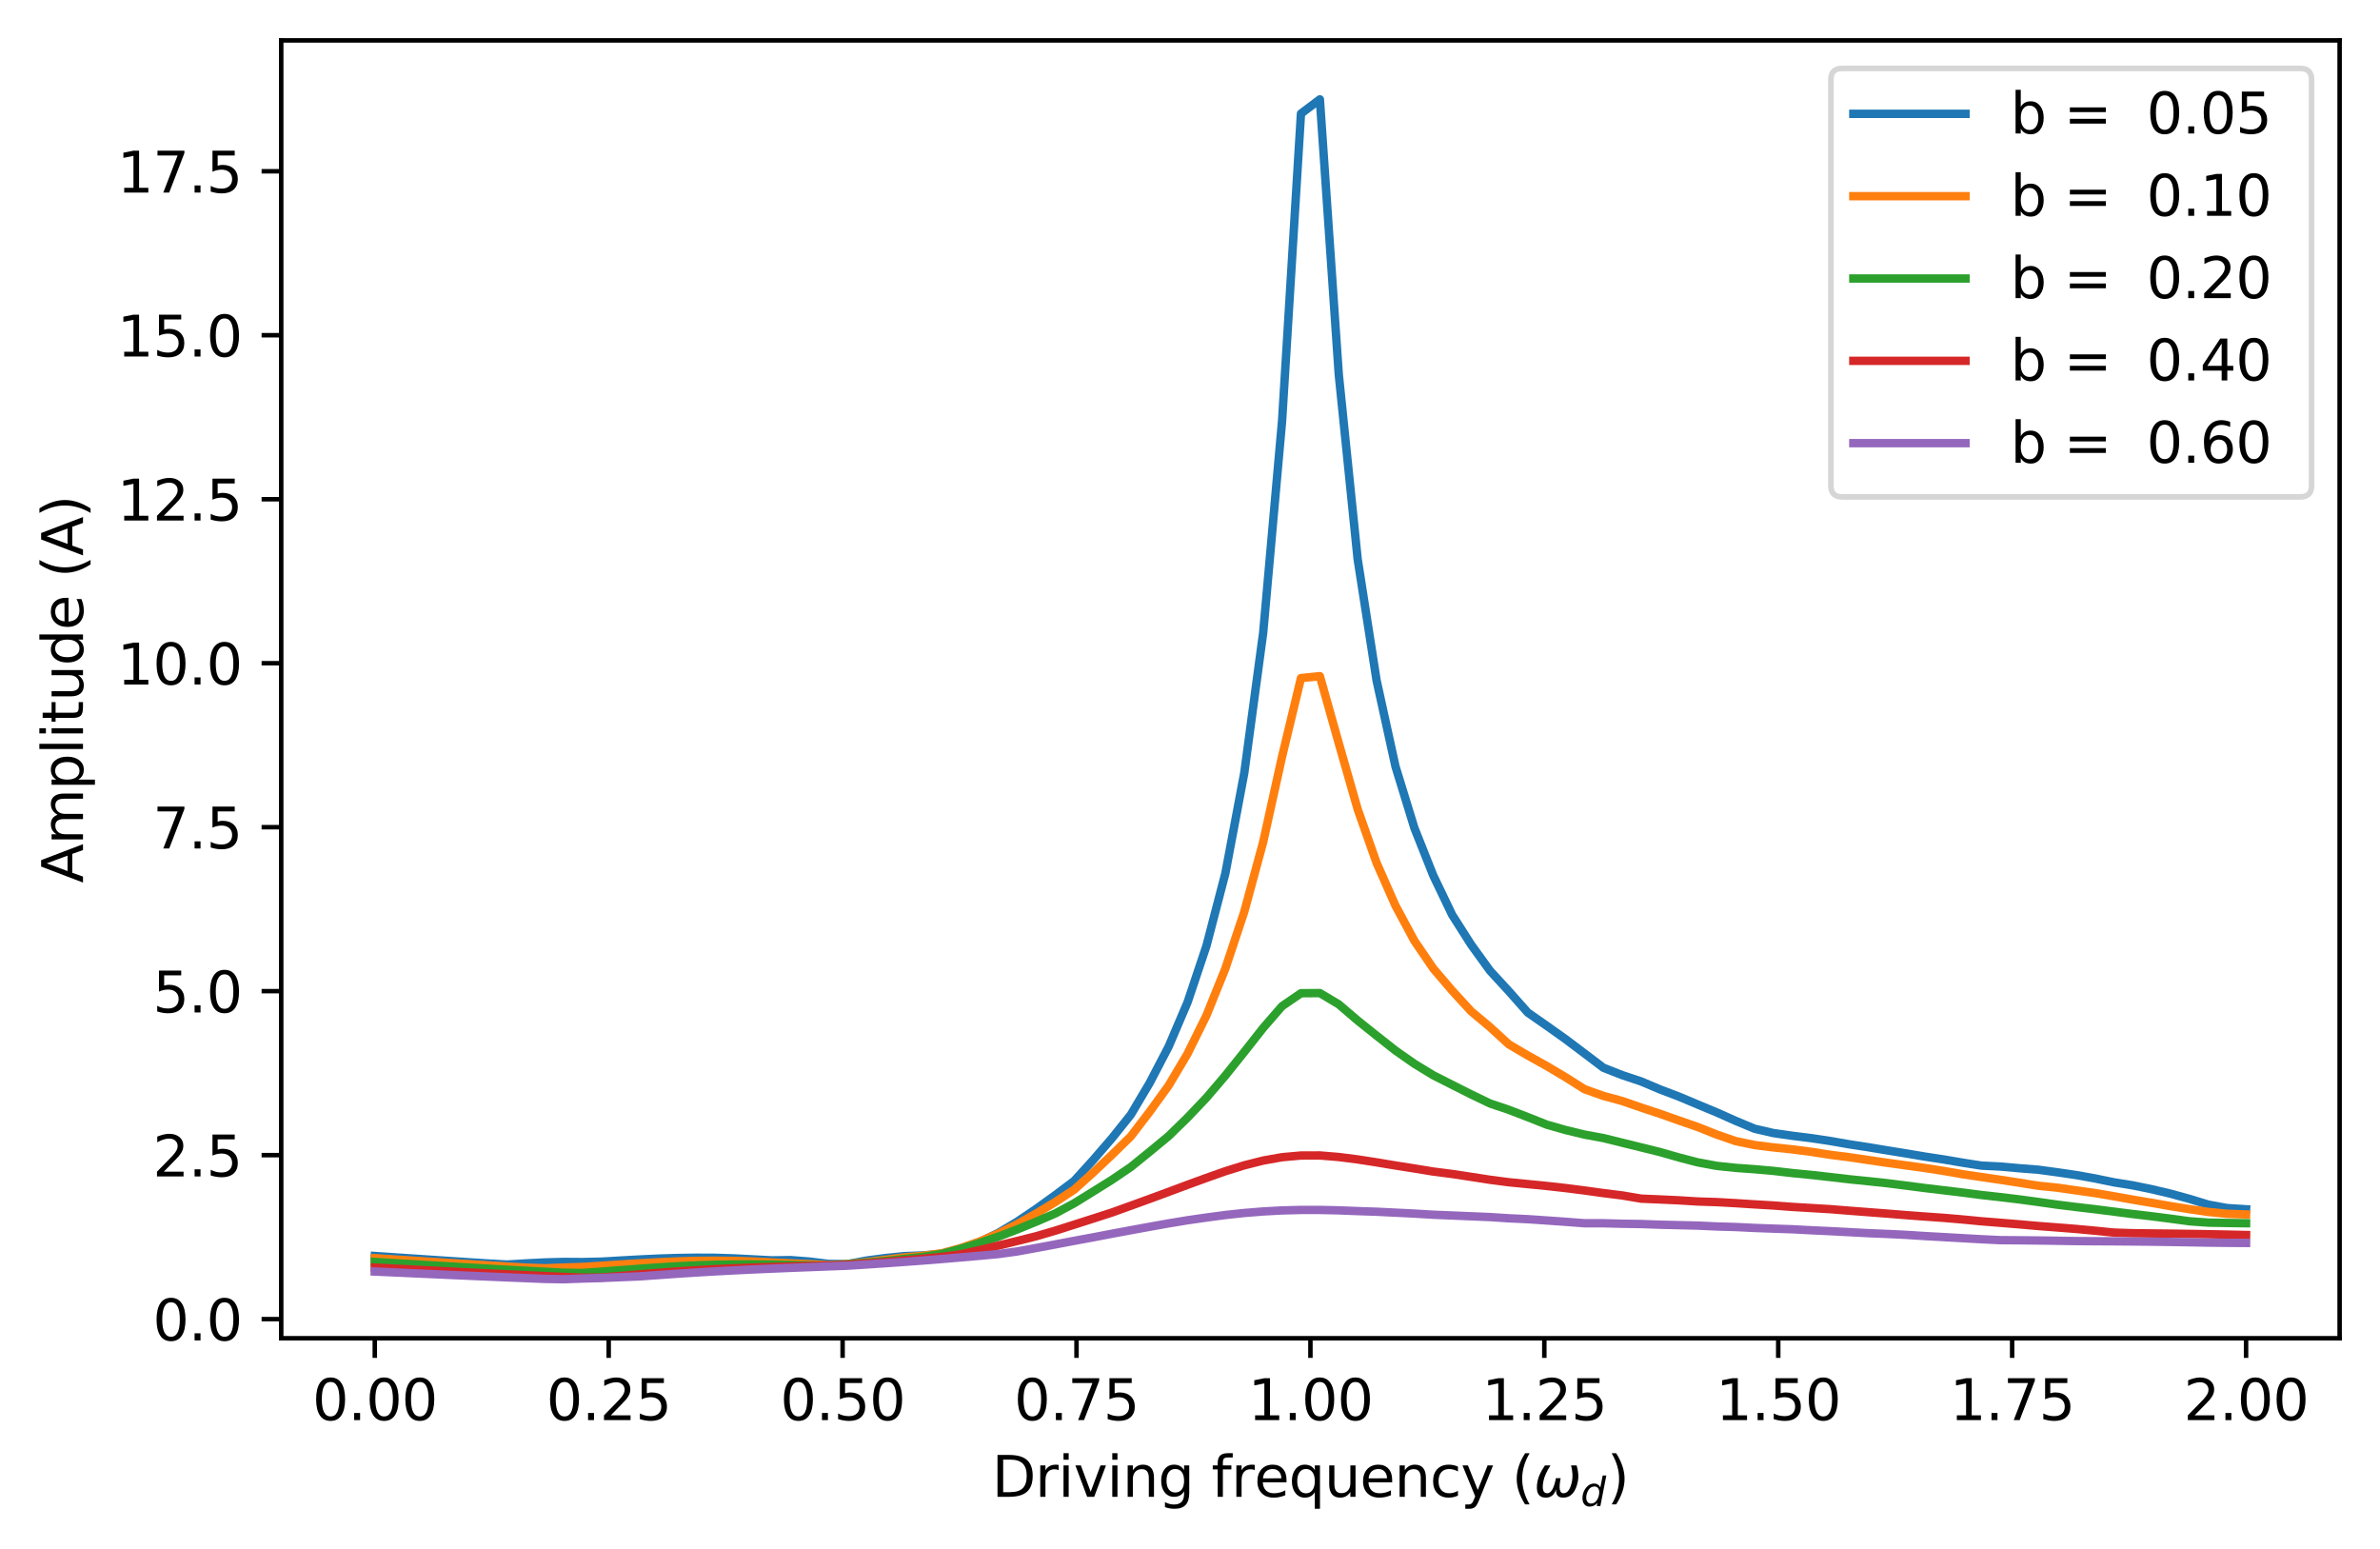 <?xml version="1.0" encoding="utf-8" standalone="no"?>
<!DOCTYPE svg PUBLIC "-//W3C//DTD SVG 1.1//EN"
  "http://www.w3.org/Graphics/SVG/1.1/DTD/svg11.dtd">
<svg xmlns:xlink="http://www.w3.org/1999/xlink" width="424.369pt" height="276.178pt" viewBox="0 0 424.369 276.178" xmlns="http://www.w3.org/2000/svg" version="1.1">
 <defs>
  <style type="text/css">*{stroke-linejoin: round; stroke-linecap: butt}</style>
 </defs>
 <g id="figure_1">
  <g id="patch_1">
   <path d="M 0 276.178 
L 424.369 276.178 
L 424.369 0 
L 0 0 
z
" style="fill: #ffffff"/>
  </g>
  <g id="axes_1">
   <g id="patch_2">
    <path d="M 50.144 238.6 
L 417.169 238.6 
L 417.169 7.2 
L 50.144 7.2 
z
" style="fill: #ffffff"/>
   </g>
   <g id="matplotlib.axis_1">
    <g id="xtick_1">
     <g id="line2d_1">
      <defs>
       <path id="m384ed9ef96" d="M 0 0 
L 0 3.5 
" style="stroke: #000000; stroke-width: 0.8"/>
      </defs>
      <g>
       <use xlink:href="#m384ed9ef96" x="66.827" y="238.6" style="stroke: #000000; stroke-width: 0.8"/>
      </g>
     </g>
     <g id="text_1">
      <!-- 0.00 -->
      <g transform="translate(55.694 253.198)scale(0.1 -0.1)">
       <defs>
        <path id="DejaVuSans-30" d="M 2034 4250 
Q 1547 4250 1301 3770 
Q 1056 3291 1056 2328 
Q 1056 1369 1301 889 
Q 1547 409 2034 409 
Q 2525 409 2770 889 
Q 3016 1369 3016 2328 
Q 3016 3291 2770 3770 
Q 2525 4250 2034 4250 
z
M 2034 4750 
Q 2819 4750 3233 4129 
Q 3647 3509 3647 2328 
Q 3647 1150 3233 529 
Q 2819 -91 2034 -91 
Q 1250 -91 836 529 
Q 422 1150 422 2328 
Q 422 3509 836 4129 
Q 1250 4750 2034 4750 
z
" transform="scale(0.016)"/>
        <path id="DejaVuSans-2e" d="M 684 794 
L 1344 794 
L 1344 0 
L 684 0 
L 684 794 
z
" transform="scale(0.016)"/>
       </defs>
       <use xlink:href="#DejaVuSans-30"/>
       <use xlink:href="#DejaVuSans-2e" x="63.623"/>
       <use xlink:href="#DejaVuSans-30" x="95.41"/>
       <use xlink:href="#DejaVuSans-30" x="159.033"/>
      </g>
     </g>
    </g>
    <g id="xtick_2">
     <g id="line2d_2">
      <g>
       <use xlink:href="#m384ed9ef96" x="108.534" y="238.6" style="stroke: #000000; stroke-width: 0.8"/>
      </g>
     </g>
     <g id="text_2">
      <!-- 0.25 -->
      <g transform="translate(97.401 253.198)scale(0.1 -0.1)">
       <defs>
        <path id="DejaVuSans-32" d="M 1228 531 
L 3431 531 
L 3431 0 
L 469 0 
L 469 531 
Q 828 903 1448 1529 
Q 2069 2156 2228 2338 
Q 2531 2678 2651 2914 
Q 2772 3150 2772 3378 
Q 2772 3750 2511 3984 
Q 2250 4219 1831 4219 
Q 1534 4219 1204 4116 
Q 875 4013 500 3803 
L 500 4441 
Q 881 4594 1212 4672 
Q 1544 4750 1819 4750 
Q 2544 4750 2975 4387 
Q 3406 4025 3406 3419 
Q 3406 3131 3298 2873 
Q 3191 2616 2906 2266 
Q 2828 2175 2409 1742 
Q 1991 1309 1228 531 
z
" transform="scale(0.016)"/>
        <path id="DejaVuSans-35" d="M 691 4666 
L 3169 4666 
L 3169 4134 
L 1269 4134 
L 1269 2991 
Q 1406 3038 1543 3061 
Q 1681 3084 1819 3084 
Q 2600 3084 3056 2656 
Q 3513 2228 3513 1497 
Q 3513 744 3044 326 
Q 2575 -91 1722 -91 
Q 1428 -91 1123 -41 
Q 819 9 494 109 
L 494 744 
Q 775 591 1075 516 
Q 1375 441 1709 441 
Q 2250 441 2565 725 
Q 2881 1009 2881 1497 
Q 2881 1984 2565 2268 
Q 2250 2553 1709 2553 
Q 1456 2553 1204 2497 
Q 953 2441 691 2322 
L 691 4666 
z
" transform="scale(0.016)"/>
       </defs>
       <use xlink:href="#DejaVuSans-30"/>
       <use xlink:href="#DejaVuSans-2e" x="63.623"/>
       <use xlink:href="#DejaVuSans-32" x="95.41"/>
       <use xlink:href="#DejaVuSans-35" x="159.033"/>
      </g>
     </g>
    </g>
    <g id="xtick_3">
     <g id="line2d_3">
      <g>
       <use xlink:href="#m384ed9ef96" x="150.241" y="238.6" style="stroke: #000000; stroke-width: 0.8"/>
      </g>
     </g>
     <g id="text_3">
      <!-- 0.50 -->
      <g transform="translate(139.109 253.198)scale(0.1 -0.1)">
       <use xlink:href="#DejaVuSans-30"/>
       <use xlink:href="#DejaVuSans-2e" x="63.623"/>
       <use xlink:href="#DejaVuSans-35" x="95.41"/>
       <use xlink:href="#DejaVuSans-30" x="159.033"/>
      </g>
     </g>
    </g>
    <g id="xtick_4">
     <g id="line2d_4">
      <g>
       <use xlink:href="#m384ed9ef96" x="191.949" y="238.6" style="stroke: #000000; stroke-width: 0.8"/>
      </g>
     </g>
     <g id="text_4">
      <!-- 0.75 -->
      <g transform="translate(180.816 253.198)scale(0.1 -0.1)">
       <defs>
        <path id="DejaVuSans-37" d="M 525 4666 
L 3525 4666 
L 3525 4397 
L 1831 0 
L 1172 0 
L 2766 4134 
L 525 4134 
L 525 4666 
z
" transform="scale(0.016)"/>
       </defs>
       <use xlink:href="#DejaVuSans-30"/>
       <use xlink:href="#DejaVuSans-2e" x="63.623"/>
       <use xlink:href="#DejaVuSans-37" x="95.41"/>
       <use xlink:href="#DejaVuSans-35" x="159.033"/>
      </g>
     </g>
    </g>
    <g id="xtick_5">
     <g id="line2d_5">
      <g>
       <use xlink:href="#m384ed9ef96" x="233.656" y="238.6" style="stroke: #000000; stroke-width: 0.8"/>
      </g>
     </g>
     <g id="text_5">
      <!-- 1.00 -->
      <g transform="translate(222.523 253.198)scale(0.1 -0.1)">
       <defs>
        <path id="DejaVuSans-31" d="M 794 531 
L 1825 531 
L 1825 4091 
L 703 3866 
L 703 4441 
L 1819 4666 
L 2450 4666 
L 2450 531 
L 3481 531 
L 3481 0 
L 794 0 
L 794 531 
z
" transform="scale(0.016)"/>
       </defs>
       <use xlink:href="#DejaVuSans-31"/>
       <use xlink:href="#DejaVuSans-2e" x="63.623"/>
       <use xlink:href="#DejaVuSans-30" x="95.41"/>
       <use xlink:href="#DejaVuSans-30" x="159.033"/>
      </g>
     </g>
    </g>
    <g id="xtick_6">
     <g id="line2d_6">
      <g>
       <use xlink:href="#m384ed9ef96" x="275.364" y="238.6" style="stroke: #000000; stroke-width: 0.8"/>
      </g>
     </g>
     <g id="text_6">
      <!-- 1.25 -->
      <g transform="translate(264.231 253.198)scale(0.1 -0.1)">
       <use xlink:href="#DejaVuSans-31"/>
       <use xlink:href="#DejaVuSans-2e" x="63.623"/>
       <use xlink:href="#DejaVuSans-32" x="95.41"/>
       <use xlink:href="#DejaVuSans-35" x="159.033"/>
      </g>
     </g>
    </g>
    <g id="xtick_7">
     <g id="line2d_7">
      <g>
       <use xlink:href="#m384ed9ef96" x="317.071" y="238.6" style="stroke: #000000; stroke-width: 0.8"/>
      </g>
     </g>
     <g id="text_7">
      <!-- 1.50 -->
      <g transform="translate(305.938 253.198)scale(0.1 -0.1)">
       <use xlink:href="#DejaVuSans-31"/>
       <use xlink:href="#DejaVuSans-2e" x="63.623"/>
       <use xlink:href="#DejaVuSans-35" x="95.41"/>
       <use xlink:href="#DejaVuSans-30" x="159.033"/>
      </g>
     </g>
    </g>
    <g id="xtick_8">
     <g id="line2d_8">
      <g>
       <use xlink:href="#m384ed9ef96" x="358.778" y="238.6" style="stroke: #000000; stroke-width: 0.8"/>
      </g>
     </g>
     <g id="text_8">
      <!-- 1.75 -->
      <g transform="translate(347.646 253.198)scale(0.1 -0.1)">
       <use xlink:href="#DejaVuSans-31"/>
       <use xlink:href="#DejaVuSans-2e" x="63.623"/>
       <use xlink:href="#DejaVuSans-37" x="95.41"/>
       <use xlink:href="#DejaVuSans-35" x="159.033"/>
      </g>
     </g>
    </g>
    <g id="xtick_9">
     <g id="line2d_9">
      <g>
       <use xlink:href="#m384ed9ef96" x="400.486" y="238.6" style="stroke: #000000; stroke-width: 0.8"/>
      </g>
     </g>
     <g id="text_9">
      <!-- 2.00 -->
      <g transform="translate(389.353 253.198)scale(0.1 -0.1)">
       <use xlink:href="#DejaVuSans-32"/>
       <use xlink:href="#DejaVuSans-2e" x="63.623"/>
       <use xlink:href="#DejaVuSans-30" x="95.41"/>
       <use xlink:href="#DejaVuSans-30" x="159.033"/>
      </g>
     </g>
    </g>
    <g id="text_10">
     <!-- Driving frequency ($\omega_d)$ -->
     <g transform="translate(176.856 266.878)scale(0.1 -0.1)">
      <defs>
       <path id="DejaVuSans-44" d="M 1259 4147 
L 1259 519 
L 2022 519 
Q 2988 519 3436 956 
Q 3884 1394 3884 2338 
Q 3884 3275 3436 3711 
Q 2988 4147 2022 4147 
L 1259 4147 
z
M 628 4666 
L 1925 4666 
Q 3281 4666 3915 4102 
Q 4550 3538 4550 2338 
Q 4550 1131 3912 565 
Q 3275 0 1925 0 
L 628 0 
L 628 4666 
z
" transform="scale(0.016)"/>
       <path id="DejaVuSans-72" d="M 2631 2963 
Q 2534 3019 2420 3045 
Q 2306 3072 2169 3072 
Q 1681 3072 1420 2755 
Q 1159 2438 1159 1844 
L 1159 0 
L 581 0 
L 581 3500 
L 1159 3500 
L 1159 2956 
Q 1341 3275 1631 3429 
Q 1922 3584 2338 3584 
Q 2397 3584 2469 3576 
Q 2541 3569 2628 3553 
L 2631 2963 
z
" transform="scale(0.016)"/>
       <path id="DejaVuSans-69" d="M 603 3500 
L 1178 3500 
L 1178 0 
L 603 0 
L 603 3500 
z
M 603 4863 
L 1178 4863 
L 1178 4134 
L 603 4134 
L 603 4863 
z
" transform="scale(0.016)"/>
       <path id="DejaVuSans-76" d="M 191 3500 
L 800 3500 
L 1894 563 
L 2988 3500 
L 3597 3500 
L 2284 0 
L 1503 0 
L 191 3500 
z
" transform="scale(0.016)"/>
       <path id="DejaVuSans-6e" d="M 3513 2113 
L 3513 0 
L 2938 0 
L 2938 2094 
Q 2938 2591 2744 2837 
Q 2550 3084 2163 3084 
Q 1697 3084 1428 2787 
Q 1159 2491 1159 1978 
L 1159 0 
L 581 0 
L 581 3500 
L 1159 3500 
L 1159 2956 
Q 1366 3272 1645 3428 
Q 1925 3584 2291 3584 
Q 2894 3584 3203 3211 
Q 3513 2838 3513 2113 
z
" transform="scale(0.016)"/>
       <path id="DejaVuSans-67" d="M 2906 1791 
Q 2906 2416 2648 2759 
Q 2391 3103 1925 3103 
Q 1463 3103 1205 2759 
Q 947 2416 947 1791 
Q 947 1169 1205 825 
Q 1463 481 1925 481 
Q 2391 481 2648 825 
Q 2906 1169 2906 1791 
z
M 3481 434 
Q 3481 -459 3084 -895 
Q 2688 -1331 1869 -1331 
Q 1566 -1331 1297 -1286 
Q 1028 -1241 775 -1147 
L 775 -588 
Q 1028 -725 1275 -790 
Q 1522 -856 1778 -856 
Q 2344 -856 2625 -561 
Q 2906 -266 2906 331 
L 2906 616 
Q 2728 306 2450 153 
Q 2172 0 1784 0 
Q 1141 0 747 490 
Q 353 981 353 1791 
Q 353 2603 747 3093 
Q 1141 3584 1784 3584 
Q 2172 3584 2450 3431 
Q 2728 3278 2906 2969 
L 2906 3500 
L 3481 3500 
L 3481 434 
z
" transform="scale(0.016)"/>
       <path id="DejaVuSans-20" transform="scale(0.016)"/>
       <path id="DejaVuSans-66" d="M 2375 4863 
L 2375 4384 
L 1825 4384 
Q 1516 4384 1395 4259 
Q 1275 4134 1275 3809 
L 1275 3500 
L 2222 3500 
L 2222 3053 
L 1275 3053 
L 1275 0 
L 697 0 
L 697 3053 
L 147 3053 
L 147 3500 
L 697 3500 
L 697 3744 
Q 697 4328 969 4595 
Q 1241 4863 1831 4863 
L 2375 4863 
z
" transform="scale(0.016)"/>
       <path id="DejaVuSans-65" d="M 3597 1894 
L 3597 1613 
L 953 1613 
Q 991 1019 1311 708 
Q 1631 397 2203 397 
Q 2534 397 2845 478 
Q 3156 559 3463 722 
L 3463 178 
Q 3153 47 2828 -22 
Q 2503 -91 2169 -91 
Q 1331 -91 842 396 
Q 353 884 353 1716 
Q 353 2575 817 3079 
Q 1281 3584 2069 3584 
Q 2775 3584 3186 3129 
Q 3597 2675 3597 1894 
z
M 3022 2063 
Q 3016 2534 2758 2815 
Q 2500 3097 2075 3097 
Q 1594 3097 1305 2825 
Q 1016 2553 972 2059 
L 3022 2063 
z
" transform="scale(0.016)"/>
       <path id="DejaVuSans-71" d="M 947 1747 
Q 947 1113 1208 752 
Q 1469 391 1925 391 
Q 2381 391 2643 752 
Q 2906 1113 2906 1747 
Q 2906 2381 2643 2742 
Q 2381 3103 1925 3103 
Q 1469 3103 1208 2742 
Q 947 2381 947 1747 
z
M 2906 525 
Q 2725 213 2448 61 
Q 2172 -91 1784 -91 
Q 1150 -91 751 415 
Q 353 922 353 1747 
Q 353 2572 751 3078 
Q 1150 3584 1784 3584 
Q 2172 3584 2448 3432 
Q 2725 3281 2906 2969 
L 2906 3500 
L 3481 3500 
L 3481 -1331 
L 2906 -1331 
L 2906 525 
z
" transform="scale(0.016)"/>
       <path id="DejaVuSans-75" d="M 544 1381 
L 544 3500 
L 1119 3500 
L 1119 1403 
Q 1119 906 1312 657 
Q 1506 409 1894 409 
Q 2359 409 2629 706 
Q 2900 1003 2900 1516 
L 2900 3500 
L 3475 3500 
L 3475 0 
L 2900 0 
L 2900 538 
Q 2691 219 2414 64 
Q 2138 -91 1772 -91 
Q 1169 -91 856 284 
Q 544 659 544 1381 
z
M 1991 3584 
L 1991 3584 
z
" transform="scale(0.016)"/>
       <path id="DejaVuSans-63" d="M 3122 3366 
L 3122 2828 
Q 2878 2963 2633 3030 
Q 2388 3097 2138 3097 
Q 1578 3097 1268 2742 
Q 959 2388 959 1747 
Q 959 1106 1268 751 
Q 1578 397 2138 397 
Q 2388 397 2633 464 
Q 2878 531 3122 666 
L 3122 134 
Q 2881 22 2623 -34 
Q 2366 -91 2075 -91 
Q 1284 -91 818 406 
Q 353 903 353 1747 
Q 353 2603 823 3093 
Q 1294 3584 2113 3584 
Q 2378 3584 2631 3529 
Q 2884 3475 3122 3366 
z
" transform="scale(0.016)"/>
       <path id="DejaVuSans-79" d="M 2059 -325 
Q 1816 -950 1584 -1140 
Q 1353 -1331 966 -1331 
L 506 -1331 
L 506 -850 
L 844 -850 
Q 1081 -850 1212 -737 
Q 1344 -625 1503 -206 
L 1606 56 
L 191 3500 
L 800 3500 
L 1894 763 
L 2988 3500 
L 3597 3500 
L 2059 -325 
z
" transform="scale(0.016)"/>
       <path id="DejaVuSans-28" d="M 1984 4856 
Q 1566 4138 1362 3434 
Q 1159 2731 1159 2009 
Q 1159 1288 1364 580 
Q 1569 -128 1984 -844 
L 1484 -844 
Q 1016 -109 783 600 
Q 550 1309 550 2009 
Q 550 2706 781 3412 
Q 1013 4119 1484 4856 
L 1984 4856 
z
" transform="scale(0.016)"/>
       <path id="DejaVuSans-Oblique-3c9" d="M 1369 -91 
Q 72 -91 434 1766 
Q 575 2500 1256 3500 
L 1875 3500 
Q 1231 2500 1088 1750 
Q 819 397 1519 397 
Q 2166 397 2478 2078 
L 3009 2078 
Q 2669 388 3316 397 
Q 4013 403 4275 1750 
Q 4419 2500 4169 3500 
L 4788 3500 
Q 5075 2500 4934 1766 
Q 4578 -94 3278 -91 
Q 2428 -88 2503 844 
Q 2194 -91 1369 -91 
z
" transform="scale(0.016)"/>
       <path id="DejaVuSans-Oblique-64" d="M 2675 525 
Q 2444 222 2128 65 
Q 1813 -91 1428 -91 
Q 903 -91 598 267 
Q 294 625 294 1247 
Q 294 1766 478 2236 
Q 663 2706 1013 3078 
Q 1244 3325 1534 3454 
Q 1825 3584 2144 3584 
Q 2481 3584 2739 3421 
Q 2997 3259 3138 2956 
L 3513 4863 
L 4091 4863 
L 3144 0 
L 2566 0 
L 2675 525 
z
M 891 1350 
Q 891 897 1095 644 
Q 1300 391 1663 391 
Q 1931 391 2161 520 
Q 2391 650 2566 903 
Q 2750 1166 2856 1509 
Q 2963 1853 2963 2188 
Q 2963 2622 2758 2865 
Q 2553 3109 2194 3109 
Q 1922 3109 1687 2981 
Q 1453 2853 1288 2613 
Q 1106 2353 998 2009 
Q 891 1666 891 1350 
z
" transform="scale(0.016)"/>
       <path id="DejaVuSans-29" d="M 513 4856 
L 1013 4856 
Q 1481 4119 1714 3412 
Q 1947 2706 1947 2009 
Q 1947 1309 1714 600 
Q 1481 -109 1013 -844 
L 513 -844 
Q 928 -128 1133 580 
Q 1338 1288 1338 2009 
Q 1338 2731 1133 3434 
Q 928 4138 513 4856 
z
" transform="scale(0.016)"/>
      </defs>
      <use xlink:href="#DejaVuSans-44" transform="translate(0 0.016)"/>
      <use xlink:href="#DejaVuSans-72" transform="translate(77.002 0.016)"/>
      <use xlink:href="#DejaVuSans-69" transform="translate(118.115 0.016)"/>
      <use xlink:href="#DejaVuSans-76" transform="translate(145.898 0.016)"/>
      <use xlink:href="#DejaVuSans-69" transform="translate(205.078 0.016)"/>
      <use xlink:href="#DejaVuSans-6e" transform="translate(232.861 0.016)"/>
      <use xlink:href="#DejaVuSans-67" transform="translate(296.24 0.016)"/>
      <use xlink:href="#DejaVuSans-20" transform="translate(359.717 0.016)"/>
      <use xlink:href="#DejaVuSans-66" transform="translate(391.504 0.016)"/>
      <use xlink:href="#DejaVuSans-72" transform="translate(426.709 0.016)"/>
      <use xlink:href="#DejaVuSans-65" transform="translate(467.822 0.016)"/>
      <use xlink:href="#DejaVuSans-71" transform="translate(529.346 0.016)"/>
      <use xlink:href="#DejaVuSans-75" transform="translate(592.822 0.016)"/>
      <use xlink:href="#DejaVuSans-65" transform="translate(656.201 0.016)"/>
      <use xlink:href="#DejaVuSans-6e" transform="translate(717.725 0.016)"/>
      <use xlink:href="#DejaVuSans-63" transform="translate(781.104 0.016)"/>
      <use xlink:href="#DejaVuSans-79" transform="translate(836.084 0.016)"/>
      <use xlink:href="#DejaVuSans-20" transform="translate(895.264 0.016)"/>
      <use xlink:href="#DejaVuSans-28" transform="translate(927.051 0.016)"/>
      <use xlink:href="#DejaVuSans-Oblique-3c9" transform="translate(966.064 0.016)"/>
      <use xlink:href="#DejaVuSans-Oblique-64" transform="translate(1049.805 -16.391)scale(0.7)"/>
      <use xlink:href="#DejaVuSans-29" transform="translate(1096.973 0.016)"/>
     </g>
    </g>
   </g>
   <g id="matplotlib.axis_2">
    <g id="ytick_1">
     <g id="line2d_10">
      <defs>
       <path id="m8f24e82b8f" d="M 0 0 
L -3.5 0 
" style="stroke: #000000; stroke-width: 0.8"/>
      </defs>
      <g>
       <use xlink:href="#m8f24e82b8f" x="50.144" y="235.191" style="stroke: #000000; stroke-width: 0.8"/>
      </g>
     </g>
     <g id="text_11">
      <!-- 0.0 -->
      <g transform="translate(27.241 238.991)scale(0.1 -0.1)">
       <use xlink:href="#DejaVuSans-30"/>
       <use xlink:href="#DejaVuSans-2e" x="63.623"/>
       <use xlink:href="#DejaVuSans-30" x="95.41"/>
      </g>
     </g>
    </g>
    <g id="ytick_2">
     <g id="line2d_11">
      <g>
       <use xlink:href="#m8f24e82b8f" x="50.144" y="205.955" style="stroke: #000000; stroke-width: 0.8"/>
      </g>
     </g>
     <g id="text_12">
      <!-- 2.5 -->
      <g transform="translate(27.241 209.754)scale(0.1 -0.1)">
       <use xlink:href="#DejaVuSans-32"/>
       <use xlink:href="#DejaVuSans-2e" x="63.623"/>
       <use xlink:href="#DejaVuSans-35" x="95.41"/>
      </g>
     </g>
    </g>
    <g id="ytick_3">
     <g id="line2d_12">
      <g>
       <use xlink:href="#m8f24e82b8f" x="50.144" y="176.718" style="stroke: #000000; stroke-width: 0.8"/>
      </g>
     </g>
     <g id="text_13">
      <!-- 5.0 -->
      <g transform="translate(27.241 180.517)scale(0.1 -0.1)">
       <use xlink:href="#DejaVuSans-35"/>
       <use xlink:href="#DejaVuSans-2e" x="63.623"/>
       <use xlink:href="#DejaVuSans-30" x="95.41"/>
      </g>
     </g>
    </g>
    <g id="ytick_4">
     <g id="line2d_13">
      <g>
       <use xlink:href="#m8f24e82b8f" x="50.144" y="147.481" style="stroke: #000000; stroke-width: 0.8"/>
      </g>
     </g>
     <g id="text_14">
      <!-- 7.5 -->
      <g transform="translate(27.241 151.28)scale(0.1 -0.1)">
       <use xlink:href="#DejaVuSans-37"/>
       <use xlink:href="#DejaVuSans-2e" x="63.623"/>
       <use xlink:href="#DejaVuSans-35" x="95.41"/>
      </g>
     </g>
    </g>
    <g id="ytick_5">
     <g id="line2d_14">
      <g>
       <use xlink:href="#m8f24e82b8f" x="50.144" y="118.245" style="stroke: #000000; stroke-width: 0.8"/>
      </g>
     </g>
     <g id="text_15">
      <!-- 10.0 -->
      <g transform="translate(20.878 122.044)scale(0.1 -0.1)">
       <use xlink:href="#DejaVuSans-31"/>
       <use xlink:href="#DejaVuSans-30" x="63.623"/>
       <use xlink:href="#DejaVuSans-2e" x="127.246"/>
       <use xlink:href="#DejaVuSans-30" x="159.033"/>
      </g>
     </g>
    </g>
    <g id="ytick_6">
     <g id="line2d_15">
      <g>
       <use xlink:href="#m8f24e82b8f" x="50.144" y="89.008" style="stroke: #000000; stroke-width: 0.8"/>
      </g>
     </g>
     <g id="text_16">
      <!-- 12.5 -->
      <g transform="translate(20.878 92.807)scale(0.1 -0.1)">
       <use xlink:href="#DejaVuSans-31"/>
       <use xlink:href="#DejaVuSans-32" x="63.623"/>
       <use xlink:href="#DejaVuSans-2e" x="127.246"/>
       <use xlink:href="#DejaVuSans-35" x="159.033"/>
      </g>
     </g>
    </g>
    <g id="ytick_7">
     <g id="line2d_16">
      <g>
       <use xlink:href="#m8f24e82b8f" x="50.144" y="59.771" style="stroke: #000000; stroke-width: 0.8"/>
      </g>
     </g>
     <g id="text_17">
      <!-- 15.0 -->
      <g transform="translate(20.878 63.57)scale(0.1 -0.1)">
       <use xlink:href="#DejaVuSans-31"/>
       <use xlink:href="#DejaVuSans-35" x="63.623"/>
       <use xlink:href="#DejaVuSans-2e" x="127.246"/>
       <use xlink:href="#DejaVuSans-30" x="159.033"/>
      </g>
     </g>
    </g>
    <g id="ytick_8">
     <g id="line2d_17">
      <g>
       <use xlink:href="#m8f24e82b8f" x="50.144" y="30.534" style="stroke: #000000; stroke-width: 0.8"/>
      </g>
     </g>
     <g id="text_18">
      <!-- 17.5 -->
      <g transform="translate(20.878 34.334)scale(0.1 -0.1)">
       <use xlink:href="#DejaVuSans-31"/>
       <use xlink:href="#DejaVuSans-37" x="63.623"/>
       <use xlink:href="#DejaVuSans-2e" x="127.246"/>
       <use xlink:href="#DejaVuSans-35" x="159.033"/>
      </g>
     </g>
    </g>
    <g id="text_19">
     <!-- Amplitude (A) -->
     <g transform="translate(14.798 157.434)rotate(-90)scale(0.1 -0.1)">
      <defs>
       <path id="DejaVuSans-41" d="M 2188 4044 
L 1331 1722 
L 3047 1722 
L 2188 4044 
z
M 1831 4666 
L 2547 4666 
L 4325 0 
L 3669 0 
L 3244 1197 
L 1141 1197 
L 716 0 
L 50 0 
L 1831 4666 
z
" transform="scale(0.016)"/>
       <path id="DejaVuSans-6d" d="M 3328 2828 
Q 3544 3216 3844 3400 
Q 4144 3584 4550 3584 
Q 5097 3584 5394 3201 
Q 5691 2819 5691 2113 
L 5691 0 
L 5113 0 
L 5113 2094 
Q 5113 2597 4934 2840 
Q 4756 3084 4391 3084 
Q 3944 3084 3684 2787 
Q 3425 2491 3425 1978 
L 3425 0 
L 2847 0 
L 2847 2094 
Q 2847 2600 2669 2842 
Q 2491 3084 2119 3084 
Q 1678 3084 1418 2786 
Q 1159 2488 1159 1978 
L 1159 0 
L 581 0 
L 581 3500 
L 1159 3500 
L 1159 2956 
Q 1356 3278 1631 3431 
Q 1906 3584 2284 3584 
Q 2666 3584 2933 3390 
Q 3200 3197 3328 2828 
z
" transform="scale(0.016)"/>
       <path id="DejaVuSans-70" d="M 1159 525 
L 1159 -1331 
L 581 -1331 
L 581 3500 
L 1159 3500 
L 1159 2969 
Q 1341 3281 1617 3432 
Q 1894 3584 2278 3584 
Q 2916 3584 3314 3078 
Q 3713 2572 3713 1747 
Q 3713 922 3314 415 
Q 2916 -91 2278 -91 
Q 1894 -91 1617 61 
Q 1341 213 1159 525 
z
M 3116 1747 
Q 3116 2381 2855 2742 
Q 2594 3103 2138 3103 
Q 1681 3103 1420 2742 
Q 1159 2381 1159 1747 
Q 1159 1113 1420 752 
Q 1681 391 2138 391 
Q 2594 391 2855 752 
Q 3116 1113 3116 1747 
z
" transform="scale(0.016)"/>
       <path id="DejaVuSans-6c" d="M 603 4863 
L 1178 4863 
L 1178 0 
L 603 0 
L 603 4863 
z
" transform="scale(0.016)"/>
       <path id="DejaVuSans-74" d="M 1172 4494 
L 1172 3500 
L 2356 3500 
L 2356 3053 
L 1172 3053 
L 1172 1153 
Q 1172 725 1289 603 
Q 1406 481 1766 481 
L 2356 481 
L 2356 0 
L 1766 0 
Q 1100 0 847 248 
Q 594 497 594 1153 
L 594 3053 
L 172 3053 
L 172 3500 
L 594 3500 
L 594 4494 
L 1172 4494 
z
" transform="scale(0.016)"/>
       <path id="DejaVuSans-64" d="M 2906 2969 
L 2906 4863 
L 3481 4863 
L 3481 0 
L 2906 0 
L 2906 525 
Q 2725 213 2448 61 
Q 2172 -91 1784 -91 
Q 1150 -91 751 415 
Q 353 922 353 1747 
Q 353 2572 751 3078 
Q 1150 3584 1784 3584 
Q 2172 3584 2448 3432 
Q 2725 3281 2906 2969 
z
M 947 1747 
Q 947 1113 1208 752 
Q 1469 391 1925 391 
Q 2381 391 2643 752 
Q 2906 1113 2906 1747 
Q 2906 2381 2643 2742 
Q 2381 3103 1925 3103 
Q 1469 3103 1208 2742 
Q 947 2381 947 1747 
z
" transform="scale(0.016)"/>
      </defs>
      <use xlink:href="#DejaVuSans-41"/>
      <use xlink:href="#DejaVuSans-6d" x="68.408"/>
      <use xlink:href="#DejaVuSans-70" x="165.82"/>
      <use xlink:href="#DejaVuSans-6c" x="229.297"/>
      <use xlink:href="#DejaVuSans-69" x="257.08"/>
      <use xlink:href="#DejaVuSans-74" x="284.863"/>
      <use xlink:href="#DejaVuSans-75" x="324.072"/>
      <use xlink:href="#DejaVuSans-64" x="387.451"/>
      <use xlink:href="#DejaVuSans-65" x="450.928"/>
      <use xlink:href="#DejaVuSans-20" x="512.451"/>
      <use xlink:href="#DejaVuSans-28" x="544.238"/>
      <use xlink:href="#DejaVuSans-41" x="583.252"/>
      <use xlink:href="#DejaVuSans-29" x="651.66"/>
     </g>
    </g>
   </g>
   <g id="line2d_18">
    <path d="M 66.827 223.937 
L 70.197 224.164 
L 73.567 224.391 
L 76.938 224.616 
L 80.308 224.838 
L 83.678 225.057 
L 87.048 225.272 
L 90.419 225.461 
L 93.789 225.257 
L 97.159 225.087 
L 100.53 224.997 
L 103.9 225.021 
L 107.27 224.944 
L 110.641 224.747 
L 114.011 224.561 
L 117.381 224.403 
L 120.751 224.294 
L 124.122 224.243 
L 127.492 224.257 
L 130.862 224.364 
L 134.233 224.538 
L 137.603 224.714 
L 140.973 224.669 
L 144.343 224.933 
L 147.714 225.344 
L 151.084 225.391 
L 154.454 224.759 
L 157.825 224.31 
L 161.195 223.964 
L 164.565 223.831 
L 167.936 223.537 
L 171.306 222.655 
L 174.676 221.447 
L 178.046 219.798 
L 181.417 217.79 
L 184.787 215.518 
L 188.157 213.088 
L 191.528 210.558 
L 194.898 206.847 
L 198.268 202.944 
L 201.638 198.733 
L 205.009 193.056 
L 208.379 186.594 
L 211.749 178.701 
L 215.12 168.632 
L 218.49 155.712 
L 221.86 137.825 
L 225.231 112.83 
L 228.601 75.078 
L 231.971 20.256 
L 235.341 17.718 
L 238.712 66.774 
L 242.082 99.715 
L 245.452 121.306 
L 248.823 136.656 
L 252.193 147.622 
L 255.563 156.105 
L 258.933 163.119 
L 262.304 168.416 
L 265.674 173.074 
L 269.044 176.734 
L 272.415 180.54 
L 275.785 182.887 
L 279.155 185.282 
L 282.526 187.821 
L 285.896 190.375 
L 289.266 191.697 
L 292.636 192.82 
L 296.007 194.244 
L 299.377 195.524 
L 302.747 196.943 
L 306.118 198.346 
L 309.488 199.847 
L 312.858 201.249 
L 316.228 202.024 
L 319.599 202.507 
L 322.969 202.926 
L 326.339 203.433 
L 329.71 204.021 
L 333.08 204.538 
L 336.45 205.098 
L 339.821 205.642 
L 343.191 206.21 
L 346.561 206.723 
L 349.931 207.296 
L 353.302 207.824 
L 356.672 207.988 
L 360.042 208.29 
L 363.413 208.55 
L 366.783 209.008 
L 370.153 209.499 
L 373.523 210.103 
L 376.894 210.798 
L 380.264 211.34 
L 383.634 212.027 
L 387.005 212.822 
L 390.375 213.749 
L 393.745 214.777 
L 397.116 215.396 
L 400.486 215.608 
" clip-path="url(#p94ca6883fc)" style="fill: none; stroke: #1f77b4; stroke-width: 1.5; stroke-linecap: square"/>
   </g>
   <g id="line2d_19">
    <path d="M 66.827 224.331 
L 70.197 224.549 
L 73.567 224.766 
L 76.938 224.982 
L 80.308 225.195 
L 83.678 225.406 
L 87.048 225.614 
L 90.419 225.818 
L 93.789 226.017 
L 97.159 226.13 
L 100.53 225.998 
L 103.9 225.892 
L 107.27 225.678 
L 110.641 225.456 
L 114.011 225.244 
L 117.381 225.058 
L 120.751 224.906 
L 124.122 224.807 
L 127.492 224.781 
L 130.862 224.811 
L 134.233 224.917 
L 137.603 225.09 
L 140.973 225.252 
L 144.343 225.395 
L 147.714 225.578 
L 151.084 225.391 
L 154.454 225.043 
L 157.825 224.625 
L 161.195 224.198 
L 164.565 223.902 
L 167.936 223.452 
L 171.306 222.53 
L 174.676 221.357 
L 178.046 219.918 
L 181.417 218.238 
L 184.787 216.356 
L 188.157 214.323 
L 191.528 212.116 
L 194.898 209.078 
L 198.268 205.898 
L 201.638 202.605 
L 205.009 198.195 
L 208.379 193.54 
L 211.749 187.864 
L 215.12 181.044 
L 218.49 172.684 
L 221.86 162.561 
L 225.231 150.127 
L 228.601 134.897 
L 231.971 120.901 
L 235.341 120.556 
L 238.712 132.524 
L 242.082 144.286 
L 245.452 153.841 
L 248.823 161.472 
L 252.193 167.74 
L 255.563 172.682 
L 258.933 176.626 
L 262.304 180.301 
L 265.674 183.124 
L 269.044 186.212 
L 272.415 188.19 
L 275.785 190.062 
L 279.155 192.067 
L 282.526 194.195 
L 285.896 195.394 
L 289.266 196.312 
L 292.636 197.476 
L 296.007 198.591 
L 299.377 199.786 
L 302.747 200.954 
L 306.118 202.291 
L 309.488 203.458 
L 312.858 204.158 
L 316.228 204.58 
L 319.599 204.929 
L 322.969 205.369 
L 326.339 205.893 
L 329.71 206.323 
L 333.08 206.823 
L 336.45 207.314 
L 339.821 207.781 
L 343.191 208.244 
L 346.561 208.771 
L 349.931 209.355 
L 353.302 209.857 
L 356.672 210.351 
L 360.042 210.868 
L 363.413 211.412 
L 366.783 211.753 
L 370.153 212.237 
L 373.523 212.708 
L 376.894 213.286 
L 380.264 213.889 
L 383.634 214.454 
L 387.005 215.047 
L 390.375 215.588 
L 393.745 216.084 
L 397.116 216.414 
L 400.486 216.53 
" clip-path="url(#p94ca6883fc)" style="fill: none; stroke: #ff7f0e; stroke-width: 1.5; stroke-linecap: square"/>
   </g>
   <g id="line2d_20">
    <path d="M 66.827 224.995 
L 70.197 225.198 
L 73.567 225.4 
L 76.938 225.601 
L 80.308 225.801 
L 83.678 225.997 
L 87.048 226.191 
L 90.419 226.38 
L 93.789 226.565 
L 97.159 226.745 
L 100.53 226.92 
L 103.9 226.963 
L 107.27 226.718 
L 110.641 226.463 
L 114.011 226.211 
L 117.381 225.974 
L 120.751 225.771 
L 124.122 225.612 
L 127.492 225.5 
L 130.862 225.439 
L 134.233 225.43 
L 137.603 225.468 
L 140.973 225.539 
L 144.343 225.618 
L 147.714 225.659 
L 151.084 225.415 
L 154.454 225.145 
L 157.825 224.831 
L 161.195 224.457 
L 164.565 224.096 
L 167.936 223.576 
L 171.306 222.655 
L 174.676 221.619 
L 178.046 220.475 
L 181.417 219.186 
L 184.787 217.808 
L 188.157 216.357 
L 191.528 214.544 
L 194.898 212.46 
L 198.268 210.355 
L 201.638 208.07 
L 205.009 205.335 
L 208.379 202.552 
L 211.749 199.264 
L 215.12 195.716 
L 218.49 191.769 
L 221.86 187.559 
L 225.231 183.272 
L 228.601 179.395 
L 231.971 177.088 
L 235.341 177.061 
L 238.712 179.074 
L 242.082 181.955 
L 245.452 184.65 
L 248.823 187.306 
L 252.193 189.665 
L 255.563 191.717 
L 258.933 193.424 
L 262.304 195.122 
L 265.674 196.742 
L 269.044 197.879 
L 272.415 199.176 
L 275.785 200.516 
L 279.155 201.477 
L 282.526 202.293 
L 285.896 202.913 
L 289.266 203.746 
L 292.636 204.576 
L 296.007 205.41 
L 299.377 206.375 
L 302.747 207.249 
L 306.118 207.871 
L 309.488 208.225 
L 312.858 208.466 
L 316.228 208.766 
L 319.599 209.153 
L 322.969 209.483 
L 326.339 209.862 
L 329.71 210.255 
L 333.08 210.598 
L 336.45 210.955 
L 339.821 211.38 
L 343.191 211.819 
L 346.561 212.22 
L 349.931 212.626 
L 353.302 213.064 
L 356.672 213.44 
L 360.042 213.847 
L 363.413 214.303 
L 366.783 214.782 
L 370.153 215.202 
L 373.523 215.594 
L 376.894 216.025 
L 380.264 216.455 
L 383.634 216.851 
L 387.005 217.283 
L 390.375 217.747 
L 393.745 217.985 
L 397.116 218.046 
L 400.486 218.096 
" clip-path="url(#p94ca6883fc)" style="fill: none; stroke: #2ca02c; stroke-width: 1.5; stroke-linecap: square"/>
   </g>
   <g id="line2d_21">
    <path d="M 66.827 226.004 
L 70.197 226.18 
L 73.567 226.355 
L 76.938 226.529 
L 80.308 226.702 
L 83.678 226.873 
L 87.048 227.04 
L 90.419 227.203 
L 93.789 227.363 
L 97.159 227.519 
L 100.53 227.672 
L 103.9 227.798 
L 107.27 227.779 
L 110.641 227.505 
L 114.011 227.218 
L 117.381 226.945 
L 120.751 226.695 
L 124.122 226.476 
L 127.492 226.288 
L 130.862 226.132 
L 134.233 226.004 
L 137.603 225.899 
L 140.973 225.807 
L 144.343 225.726 
L 147.714 225.639 
L 151.084 225.517 
L 154.454 225.27 
L 157.825 225.008 
L 161.195 224.722 
L 164.565 224.422 
L 167.936 224.091 
L 171.306 223.648 
L 174.676 222.881 
L 178.046 222.074 
L 181.417 221.253 
L 184.787 220.41 
L 188.157 219.423 
L 191.528 218.352 
L 194.898 217.273 
L 198.268 216.185 
L 201.638 214.972 
L 205.009 213.749 
L 208.379 212.505 
L 211.749 211.244 
L 215.12 210.015 
L 218.49 208.823 
L 221.86 207.773 
L 225.231 206.922 
L 228.601 206.324 
L 231.971 206.021 
L 235.341 206.013 
L 238.712 206.29 
L 242.082 206.721 
L 245.452 207.241 
L 248.823 207.803 
L 252.193 208.332 
L 255.563 208.885 
L 258.933 209.315 
L 262.304 209.827 
L 265.674 210.349 
L 269.044 210.789 
L 272.415 211.118 
L 275.785 211.45 
L 279.155 211.827 
L 282.526 212.255 
L 285.896 212.725 
L 289.266 213.143 
L 292.636 213.714 
L 296.007 213.856 
L 299.377 214.013 
L 302.747 214.222 
L 306.118 214.328 
L 309.488 214.519 
L 312.858 214.736 
L 316.228 214.934 
L 319.599 215.187 
L 322.969 215.387 
L 326.339 215.588 
L 329.71 215.859 
L 333.08 216.118 
L 336.45 216.378 
L 339.821 216.647 
L 343.191 216.901 
L 346.561 217.135 
L 349.931 217.425 
L 353.302 217.749 
L 356.672 218.016 
L 360.042 218.292 
L 363.413 218.589 
L 366.783 218.846 
L 370.153 219.113 
L 373.523 219.423 
L 376.894 219.763 
L 380.264 219.873 
L 383.634 219.914 
L 387.005 219.95 
L 390.375 219.997 
L 393.745 220.054 
L 397.116 220.12 
L 400.486 220.196 
" clip-path="url(#p94ca6883fc)" style="fill: none; stroke: #d62728; stroke-width: 1.5; stroke-linecap: square"/>
   </g>
   <g id="line2d_22">
    <path d="M 66.827 226.71 
L 70.197 226.862 
L 73.567 227.015 
L 76.938 227.166 
L 80.308 227.317 
L 83.678 227.466 
L 87.048 227.609 
L 90.419 227.75 
L 93.789 227.888 
L 97.159 228.025 
L 100.53 228.082 
L 103.9 227.958 
L 107.27 227.856 
L 110.641 227.718 
L 114.011 227.577 
L 117.381 227.339 
L 120.751 227.101 
L 124.122 226.883 
L 127.492 226.683 
L 130.862 226.505 
L 134.233 226.341 
L 137.603 226.193 
L 140.973 226.054 
L 144.343 225.923 
L 147.714 225.794 
L 151.084 225.667 
L 154.454 225.455 
L 157.825 225.228 
L 161.195 224.992 
L 164.565 224.744 
L 167.936 224.477 
L 171.306 224.191 
L 174.676 223.9 
L 178.046 223.59 
L 181.417 223.122 
L 184.787 222.507 
L 188.157 221.875 
L 191.528 221.235 
L 194.898 220.615 
L 198.268 219.968 
L 201.638 219.34 
L 205.009 218.723 
L 208.379 218.121 
L 211.749 217.566 
L 215.12 217.08 
L 218.49 216.631 
L 221.86 216.269 
L 225.231 215.997 
L 228.601 215.815 
L 231.971 215.726 
L 235.341 215.726 
L 238.712 215.8 
L 242.082 215.933 
L 245.452 216.045 
L 248.823 216.211 
L 252.193 216.376 
L 255.563 216.581 
L 258.933 216.717 
L 262.304 216.857 
L 265.674 216.998 
L 269.044 217.216 
L 272.415 217.374 
L 275.785 217.603 
L 279.155 217.84 
L 282.526 218.099 
L 285.896 218.098 
L 289.266 218.188 
L 292.636 218.237 
L 296.007 218.359 
L 299.377 218.439 
L 302.747 218.521 
L 306.118 218.674 
L 309.488 218.771 
L 312.858 218.937 
L 316.228 219.06 
L 319.599 219.172 
L 322.969 219.351 
L 326.339 219.509 
L 329.71 219.685 
L 333.08 219.866 
L 336.45 220.003 
L 339.821 220.166 
L 343.191 220.383 
L 346.561 220.568 
L 349.931 220.761 
L 353.302 220.949 
L 356.672 221.112 
L 360.042 221.137 
L 363.413 221.173 
L 366.783 221.22 
L 370.153 221.277 
L 373.523 221.301 
L 376.894 221.319 
L 380.264 221.347 
L 383.634 221.384 
L 387.005 221.431 
L 390.375 221.487 
L 393.745 221.552 
L 397.116 221.59 
L 400.486 221.614 
" clip-path="url(#p94ca6883fc)" style="fill: none; stroke: #9467bd; stroke-width: 1.5; stroke-linecap: square"/>
   </g>
   <g id="patch_3">
    <path d="M 50.144 238.6 
L 50.144 7.2 
" style="fill: none; stroke: #000000; stroke-width: 0.8; stroke-linejoin: miter; stroke-linecap: square"/>
   </g>
   <g id="patch_4">
    <path d="M 417.169 238.6 
L 417.169 7.2 
" style="fill: none; stroke: #000000; stroke-width: 0.8; stroke-linejoin: miter; stroke-linecap: square"/>
   </g>
   <g id="patch_5">
    <path d="M 50.144 238.6 
L 417.169 238.6 
" style="fill: none; stroke: #000000; stroke-width: 0.8; stroke-linejoin: miter; stroke-linecap: square"/>
   </g>
   <g id="patch_6">
    <path d="M 50.144 7.2 
L 417.169 7.2 
" style="fill: none; stroke: #000000; stroke-width: 0.8; stroke-linejoin: miter; stroke-linecap: square"/>
   </g>
   <g id="legend_1">
    <g id="patch_7">
     <path d="M 328.462 88.591 
L 410.169 88.591 
Q 412.169 88.591 412.169 86.591 
L 412.169 14.2 
Q 412.169 12.2 410.169 12.2 
L 328.462 12.2 
Q 326.462 12.2 326.462 14.2 
L 326.462 86.591 
Q 326.462 88.591 328.462 88.591 
z
" style="fill: #ffffff; opacity: 0.8; stroke: #cccccc; stroke-linejoin: miter"/>
    </g>
    <g id="line2d_23">
     <path d="M 330.462 20.298 
L 340.462 20.298 
L 350.462 20.298 
" style="fill: none; stroke: #1f77b4; stroke-width: 1.5; stroke-linecap: square"/>
    </g>
    <g id="text_20">
     <!-- b =  0.05  -->
     <g transform="translate(358.462 23.798)scale(0.1 -0.1)">
      <defs>
       <path id="DejaVuSans-62" d="M 3116 1747 
Q 3116 2381 2855 2742 
Q 2594 3103 2138 3103 
Q 1681 3103 1420 2742 
Q 1159 2381 1159 1747 
Q 1159 1113 1420 752 
Q 1681 391 2138 391 
Q 2594 391 2855 752 
Q 3116 1113 3116 1747 
z
M 1159 2969 
Q 1341 3281 1617 3432 
Q 1894 3584 2278 3584 
Q 2916 3584 3314 3078 
Q 3713 2572 3713 1747 
Q 3713 922 3314 415 
Q 2916 -91 2278 -91 
Q 1894 -91 1617 61 
Q 1341 213 1159 525 
L 1159 0 
L 581 0 
L 581 4863 
L 1159 4863 
L 1159 2969 
z
" transform="scale(0.016)"/>
       <path id="DejaVuSans-3d" d="M 678 2906 
L 4684 2906 
L 4684 2381 
L 678 2381 
L 678 2906 
z
M 678 1631 
L 4684 1631 
L 4684 1100 
L 678 1100 
L 678 1631 
z
" transform="scale(0.016)"/>
      </defs>
      <use xlink:href="#DejaVuSans-62"/>
      <use xlink:href="#DejaVuSans-20" x="63.477"/>
      <use xlink:href="#DejaVuSans-3d" x="95.264"/>
      <use xlink:href="#DejaVuSans-20" x="179.053"/>
      <use xlink:href="#DejaVuSans-20" x="210.84"/>
      <use xlink:href="#DejaVuSans-30" x="242.627"/>
      <use xlink:href="#DejaVuSans-2e" x="306.25"/>
      <use xlink:href="#DejaVuSans-30" x="338.037"/>
      <use xlink:href="#DejaVuSans-35" x="401.66"/>
      <use xlink:href="#DejaVuSans-20" x="465.283"/>
     </g>
    </g>
    <g id="line2d_24">
     <path d="M 330.462 34.977 
L 340.462 34.977 
L 350.462 34.977 
" style="fill: none; stroke: #ff7f0e; stroke-width: 1.5; stroke-linecap: square"/>
    </g>
    <g id="text_21">
     <!-- b =  0.10  -->
     <g transform="translate(358.462 38.477)scale(0.1 -0.1)">
      <use xlink:href="#DejaVuSans-62"/>
      <use xlink:href="#DejaVuSans-20" x="63.477"/>
      <use xlink:href="#DejaVuSans-3d" x="95.264"/>
      <use xlink:href="#DejaVuSans-20" x="179.053"/>
      <use xlink:href="#DejaVuSans-20" x="210.84"/>
      <use xlink:href="#DejaVuSans-30" x="242.627"/>
      <use xlink:href="#DejaVuSans-2e" x="306.25"/>
      <use xlink:href="#DejaVuSans-31" x="338.037"/>
      <use xlink:href="#DejaVuSans-30" x="401.66"/>
      <use xlink:href="#DejaVuSans-20" x="465.283"/>
     </g>
    </g>
    <g id="line2d_25">
     <path d="M 330.462 49.655 
L 340.462 49.655 
L 350.462 49.655 
" style="fill: none; stroke: #2ca02c; stroke-width: 1.5; stroke-linecap: square"/>
    </g>
    <g id="text_22">
     <!-- b =  0.20  -->
     <g transform="translate(358.462 53.155)scale(0.1 -0.1)">
      <use xlink:href="#DejaVuSans-62"/>
      <use xlink:href="#DejaVuSans-20" x="63.477"/>
      <use xlink:href="#DejaVuSans-3d" x="95.264"/>
      <use xlink:href="#DejaVuSans-20" x="179.053"/>
      <use xlink:href="#DejaVuSans-20" x="210.84"/>
      <use xlink:href="#DejaVuSans-30" x="242.627"/>
      <use xlink:href="#DejaVuSans-2e" x="306.25"/>
      <use xlink:href="#DejaVuSans-32" x="338.037"/>
      <use xlink:href="#DejaVuSans-30" x="401.66"/>
      <use xlink:href="#DejaVuSans-20" x="465.283"/>
     </g>
    </g>
    <g id="line2d_26">
     <path d="M 330.462 64.333 
L 340.462 64.333 
L 350.462 64.333 
" style="fill: none; stroke: #d62728; stroke-width: 1.5; stroke-linecap: square"/>
    </g>
    <g id="text_23">
     <!-- b =  0.40  -->
     <g transform="translate(358.462 67.833)scale(0.1 -0.1)">
      <defs>
       <path id="DejaVuSans-34" d="M 2419 4116 
L 825 1625 
L 2419 1625 
L 2419 4116 
z
M 2253 4666 
L 3047 4666 
L 3047 1625 
L 3713 1625 
L 3713 1100 
L 3047 1100 
L 3047 0 
L 2419 0 
L 2419 1100 
L 313 1100 
L 313 1709 
L 2253 4666 
z
" transform="scale(0.016)"/>
      </defs>
      <use xlink:href="#DejaVuSans-62"/>
      <use xlink:href="#DejaVuSans-20" x="63.477"/>
      <use xlink:href="#DejaVuSans-3d" x="95.264"/>
      <use xlink:href="#DejaVuSans-20" x="179.053"/>
      <use xlink:href="#DejaVuSans-20" x="210.84"/>
      <use xlink:href="#DejaVuSans-30" x="242.627"/>
      <use xlink:href="#DejaVuSans-2e" x="306.25"/>
      <use xlink:href="#DejaVuSans-34" x="338.037"/>
      <use xlink:href="#DejaVuSans-30" x="401.66"/>
      <use xlink:href="#DejaVuSans-20" x="465.283"/>
     </g>
    </g>
    <g id="line2d_27">
     <path d="M 330.462 79.011 
L 340.462 79.011 
L 350.462 79.011 
" style="fill: none; stroke: #9467bd; stroke-width: 1.5; stroke-linecap: square"/>
    </g>
    <g id="text_24">
     <!-- b =  0.60  -->
     <g transform="translate(358.462 82.511)scale(0.1 -0.1)">
      <defs>
       <path id="DejaVuSans-36" d="M 2113 2584 
Q 1688 2584 1439 2293 
Q 1191 2003 1191 1497 
Q 1191 994 1439 701 
Q 1688 409 2113 409 
Q 2538 409 2786 701 
Q 3034 994 3034 1497 
Q 3034 2003 2786 2293 
Q 2538 2584 2113 2584 
z
M 3366 4563 
L 3366 3988 
Q 3128 4100 2886 4159 
Q 2644 4219 2406 4219 
Q 1781 4219 1451 3797 
Q 1122 3375 1075 2522 
Q 1259 2794 1537 2939 
Q 1816 3084 2150 3084 
Q 2853 3084 3261 2657 
Q 3669 2231 3669 1497 
Q 3669 778 3244 343 
Q 2819 -91 2113 -91 
Q 1303 -91 875 529 
Q 447 1150 447 2328 
Q 447 3434 972 4092 
Q 1497 4750 2381 4750 
Q 2619 4750 2861 4703 
Q 3103 4656 3366 4563 
z
" transform="scale(0.016)"/>
      </defs>
      <use xlink:href="#DejaVuSans-62"/>
      <use xlink:href="#DejaVuSans-20" x="63.477"/>
      <use xlink:href="#DejaVuSans-3d" x="95.264"/>
      <use xlink:href="#DejaVuSans-20" x="179.053"/>
      <use xlink:href="#DejaVuSans-20" x="210.84"/>
      <use xlink:href="#DejaVuSans-30" x="242.627"/>
      <use xlink:href="#DejaVuSans-2e" x="306.25"/>
      <use xlink:href="#DejaVuSans-36" x="338.037"/>
      <use xlink:href="#DejaVuSans-30" x="401.66"/>
      <use xlink:href="#DejaVuSans-20" x="465.283"/>
     </g>
    </g>
   </g>
  </g>
 </g>
 <defs>
  <clipPath id="p94ca6883fc">
   <rect x="50.144" y="7.2" width="367.025" height="231.4"/>
  </clipPath>
 </defs>
</svg>
